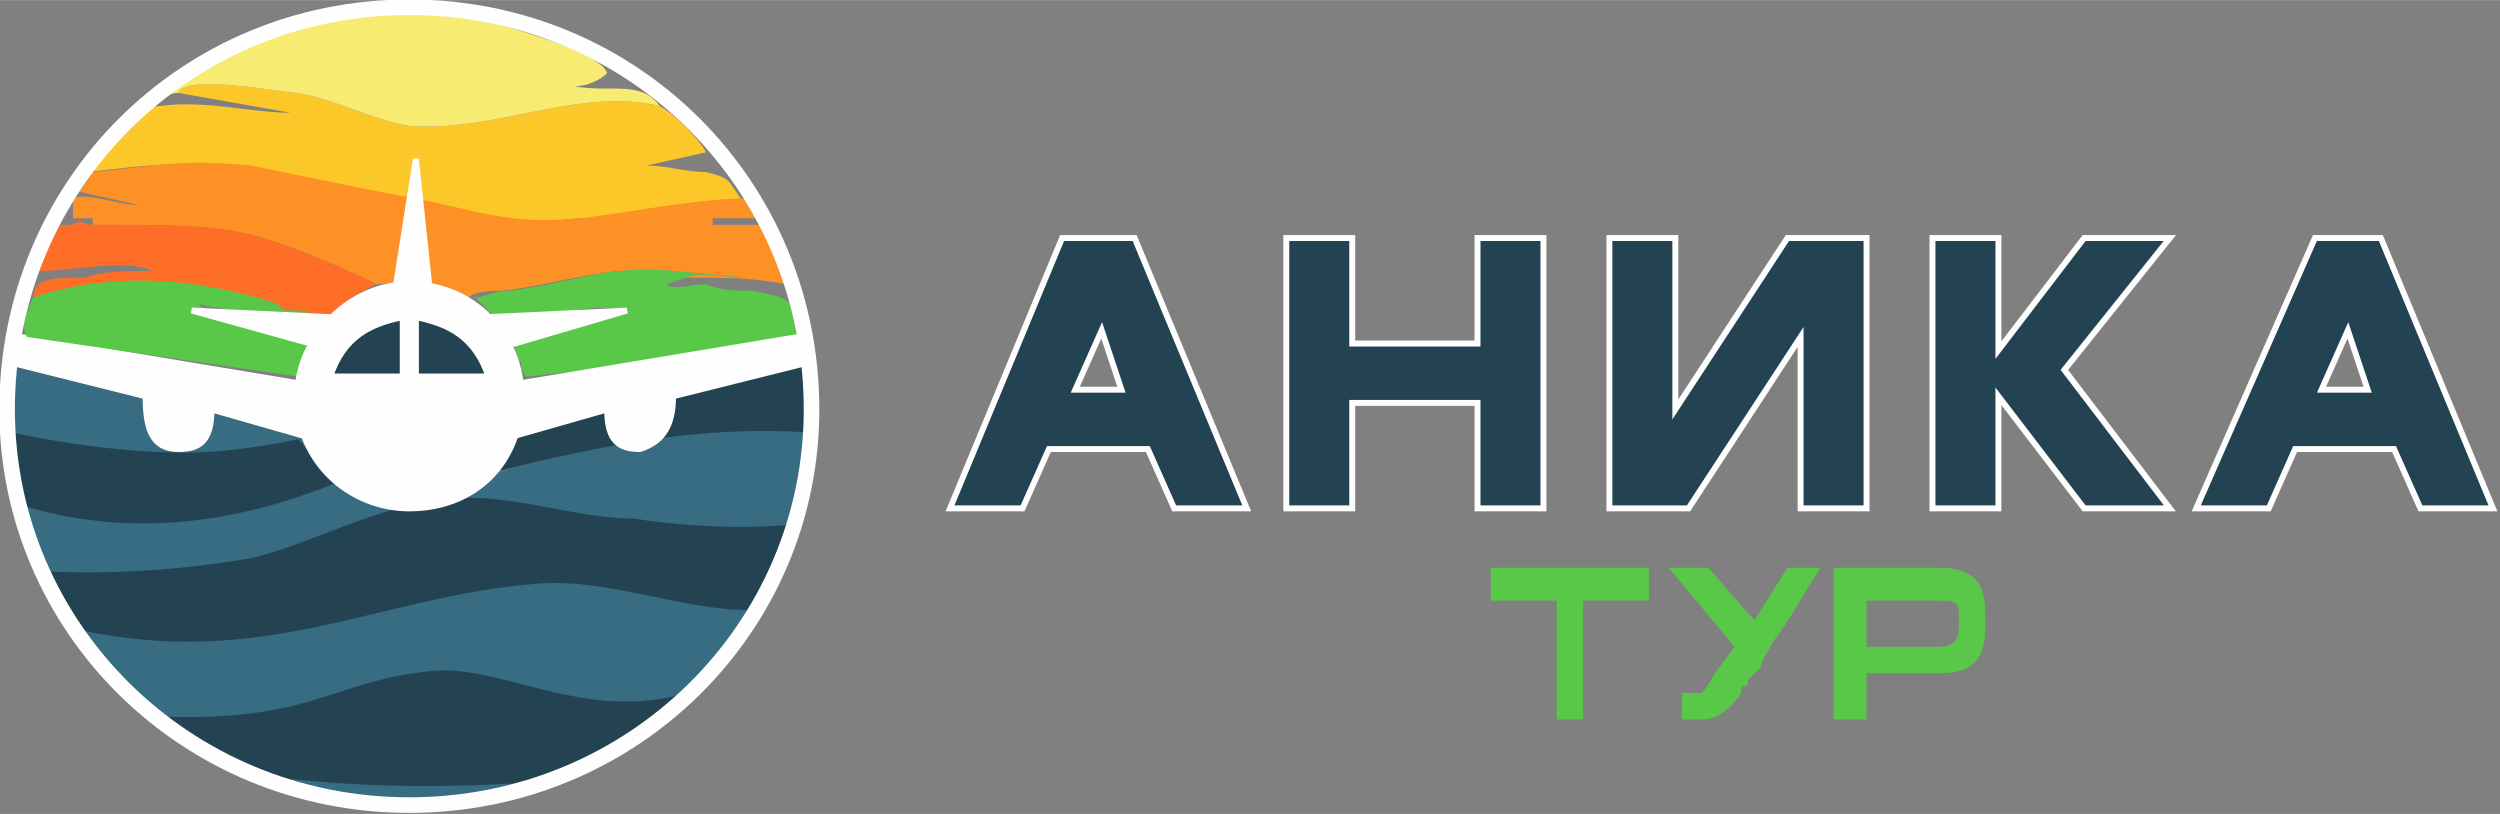 <svg xmlns="http://www.w3.org/2000/svg" id="svg2" viewBox="0 0 240 78.126" height="78.148" width="240" clip-rule="evenodd" fill-rule="evenodd" image-rendering="optimizeQuality" shape-rendering="geometricPrecision" text-rendering="geometricPrecision"><rect x="0" y="0" width="240" height="78.126" fill="#808080" stroke="none"/><defs id="defs4"><style id="style6">.str0,.str1{stroke:#fefefe;stroke-width:.9}.str1{stroke:#234352}.str2{stroke:#fefefe;stroke-width:2.362}.fil11{fill:none}.fil10{fill:#2b2a29}.fil4{fill:#fefefe}.fil3{fill:#234352}.fil2{fill:#386c82}.fil9{fill:#59c848}.fil6{fill:#f7ec71}.fil5{fill:#fcc729}.fil8{fill:#fe6e26}.fil7{fill:#fe9126}.fil0,.fil1{fill:#234352;fill-rule:nonzero}.fil0{fill:#59c848}</style></defs><g transform="matrix(.633 0 0 .633 -85.406 -58.817)" id="g3611"><g id="Слой_x0020_1"><g id="_452714112"><path class="fil0" d="M385 184h-10v18h-4v-18h-10v-5h24v5zm5 14h3s1-1 2-3l3-4-10-12h6l7 8 5-8h5c-2 3-4 7-7 11-1 2-2 3-2 4l-2 2c0 1 0 1-1 1v1c-2 3-4 4-6 4h-3v-4zm46-12v2c0 5-2 7-7 7h-11v7h-5v-23h16c5 0 7 2 7 7zm-4 0c0-2-1-2-3-2h-11v7h11c2 0 3-1 3-3v-2z" id="path11" fill="#59c848" fill-rule="nonzero"/><path class="fil1 str0" d="M324 170l-17-41h-11l-17 41h11l4-9h15l4 9h11zm-19-18h-7l4-9 3 9zm64 18v-41h-10v16h-19v-16h-10v41h10v-16h19v16h10zm49 0v-41h-12l-17 26v-26h-10v41h12l17-26v26h10zm46 0l-16-21 16-20h-13l-13 17v-17h-10v41h10v-17l13 17h13zm49 0l-17-41h-10l-18 41h11l4-9h15l4 9h11zm-19-18h-7l4-9 3 9z" id="path13" fill="#234352" fill-rule="nonzero" stroke="#fefefe" stroke-width=".9"/><g id="g15"><path class="fil2" d="M256 142c1 4 1 8 1 12 0 24-14 45-34 55 5-3 10-6 14-10-14 3-25-4-36-4-15 1-19 8-41 7-5-4-10-9-13-14 27 5 45-5 68-7 12-1 22 4 34 4l5-12c-1 0-11 1-24 0-9-1-18-4-28-4-11 1-21 7-30 9-15 3-27 3-30 2-1-3-3-7-4-11 16 5 31 3 46-3l-4-6s-10 2-18 2c-11 0-23-2-26-3 0 0 1-10 1-11 16-1 52 7 52 7l22-1 45-12zm-40 69c-6 3-12 4-19 4-8 0-16-2-23-5 15 2 29 2 42 1zm-43-1c-4-2-8-4-12-7l12 7zm82-52c-15-1-31 2-46 7l2-6 44-11v10z" id="path17" fill="#386c82"/><path class="fil3 str1" d="M137 159s13 3 26 3c8 0 17-2 17-2l5 6c-15 6-31 8-47 3 0-3-1-6-1-10z" id="path19" fill="#234352" stroke="#234352" stroke-width=".9"/><path class="fil3 str1" d="M254 173s-10 1-23-1c-9 0-19-4-28-3-11 1-21 7-30 9-17 3-31 2-31 2l5 8c28 6 45-5 69-7 11-1 22 4 33 4l5-12z" id="path21" fill="#234352" stroke="#234352" stroke-width=".9"/><path class="fil3 str1" d="M237 199c-14 3-25-4-35-4-16 1-19 8-43 7l15 8c15 2 29 2 43 1 9-3 15-7 20-12z" id="path23" fill="#234352" stroke="#234352" stroke-width=".9"/><path class="fil4 str0" d="M138 144l42 7 1 8-14-4c0 5-2 6-5 6-4 0-5-3-5-8l-20-5 1-4z" id="path25" fill="#fefefe" stroke="#fefefe" stroke-width=".9"/><path class="fil5" d="M162 107l17 3c-6 0-13-2-20-1-3 0-4 3-6 5-2 1-4 4-5 5 10-1 13-2 25 0 35 4 17 10 50 7 8 0 17-3 25-2-3-4-2-4-6-5-3 0-6-1-9-1l9-2c-1-2-5-6-7-7-12-3-25 4-38 3-6-1-11-4-17-5-2 0-17-3-18 0z" id="path27" fill="#fcc729"/><path class="fil6" d="M162 107c1-3 16 0 18 0 6 1 11 4 17 5 13 1 26-6 38-3-3-4-7-2-13-3 2 0 4-1 5-2-1-3-12-6-15-7-18-5-35-1-51 9 0 2-1 1 1 1z" id="path29" fill="#f7ec71"/><path class="fil7" d="M199 136c4 0 4 1 7 2 1-1 4-1 5-1 9-1 16-4 26-3l11 1c-3 0-7-1-9 0 6 0 10 0 15 1 0-3-2-7-4-9h-7v-1h7l-2-3c-7 0-17 2-25 3-11 1-15-1-25-3-6-1-20-4-25-5-11-1-14 0-24 1l-2 3 9 2c-3 0-8-2-10-1v3h3v1c21 0 23 0 41 8l2 1c2 0 5-1 7 0z" id="path31" fill="#fe9126"/><path class="fil8" d="M149 127c-1 0-2-1-3 0h-2c-1 2-3 5-3 7 5 0 13-2 17 0-3 0-8 0-10 1-5 0-8 0-8 3 12-4 25-2 37 1 1 1 1 1 2 1 3 0 2 0 3 1 3 1 3-1 5-2 1-1 3-2 5-3l-2-1c-18-8-20-8-41-8z" id="path33" fill="#fe6e26"/><path class="fil9" d="M140 138c-1 2-2 4-1 6l41 6 2-5c-4-1-15-4-17-6 4 1 14 2 19 2-1 0-2-1-5-1-1 0-1 0-2-1-12-4-25-5-37-1z" id="path35" fill="#59c848"/><path class="fil9" d="M233 148c0-2-3-2-4-1h-1c-1-2-8-3-10-3s-4 0-5 1c0 1 0 2 1 3v1c1 1 0 1 1 1l18-2z" id="path37" fill="#59c848"/><path class="fil3 str1" d="M257 158c-16-1-31 2-47 6l3-5 44-12v11z" id="path39" fill="#234352" stroke="#234352" stroke-width=".9"/><path class="fil10" d="M192 142l3 1c1 3-1 3 0 7h-4c-2 0-3-1-4-1l-1-1c-1 1 0-1-1 1v1h11v-9c-3 0-3 1-4 1z" id="path41" fill="#2b2a29"/><path class="fil10" d="M192 142l3 1c1 3-1 3 0 7h-4c-2 0-3-1-4-1l-1-1c-1 1 0-1-1 1v1h11v-9c-3 0-3 1-4 1z" id="path43" fill="#2b2a29"/><path class="fil4 str0" d="M197 136c10 0 17 8 17 17 0 10-7 17-17 17-9 0-17-7-17-17 0-9 8-17 17-17z" id="path45" fill="#fefefe" stroke="#fefefe" stroke-width=".9"/><path class="fil3 str0" d="M198 141c5 1 9 3 11 9h-11v-9z" id="path47" fill="#234352" stroke="#fefefe" stroke-width=".9"/><path class="fil3 str0" d="M196 141c-5 1-9 3-11 9h11v-9z" id="path49" fill="#234352" stroke="#fefefe" stroke-width=".9"/><path class="fil4 str0" id="polygon51" fill="#fefefe" stroke="#fefefe" stroke-width=".9" d="M200 136l-2-19-3 19z"/><path class="fil9" d="M207 138c4 4 3 4 10 3 3-1 10-2 13-1-2 0-7 2-10 3l-3 1c3 0 10 1 11 3h1c1 0 4 0 4 1l23-4c0-6-2-6-7-7-2 0-5 0-7-1-2 0-5 1-6 0l3-1c2-1 6 0 9 0l-11-1c-10-1-16 2-25 3-2 0-4 1-5 1z" id="path53" fill="#59c848"/><path class="fil4 str0" d="M256 144l-42 7-1 8 14-4c0 5 2 6 5 6 3-1 5-3 5-8l20-5-1-4z" id="path55" fill="#fefefe" stroke="#fefefe" stroke-width=".9"/><path class="fil4 str0" id="polygon57" fill="#fefefe" stroke="#fefefe" stroke-width=".9" d="M213 145l-4-4 21-1z"/><path class="fil4 str0" id="polygon59" fill="#fefefe" stroke="#fefefe" stroke-width=".9" d="M182 145l3-4-21-1z"/></g><path class="fil11 str2" d="M197 94c34 0 61 27 61 61 0 33-27 60-61 60s-61-27-61-60c0-34 27-61 61-61z" id="path61" fill="none" stroke="#fefefe" stroke-width="2.362"/></g></g></g></svg>